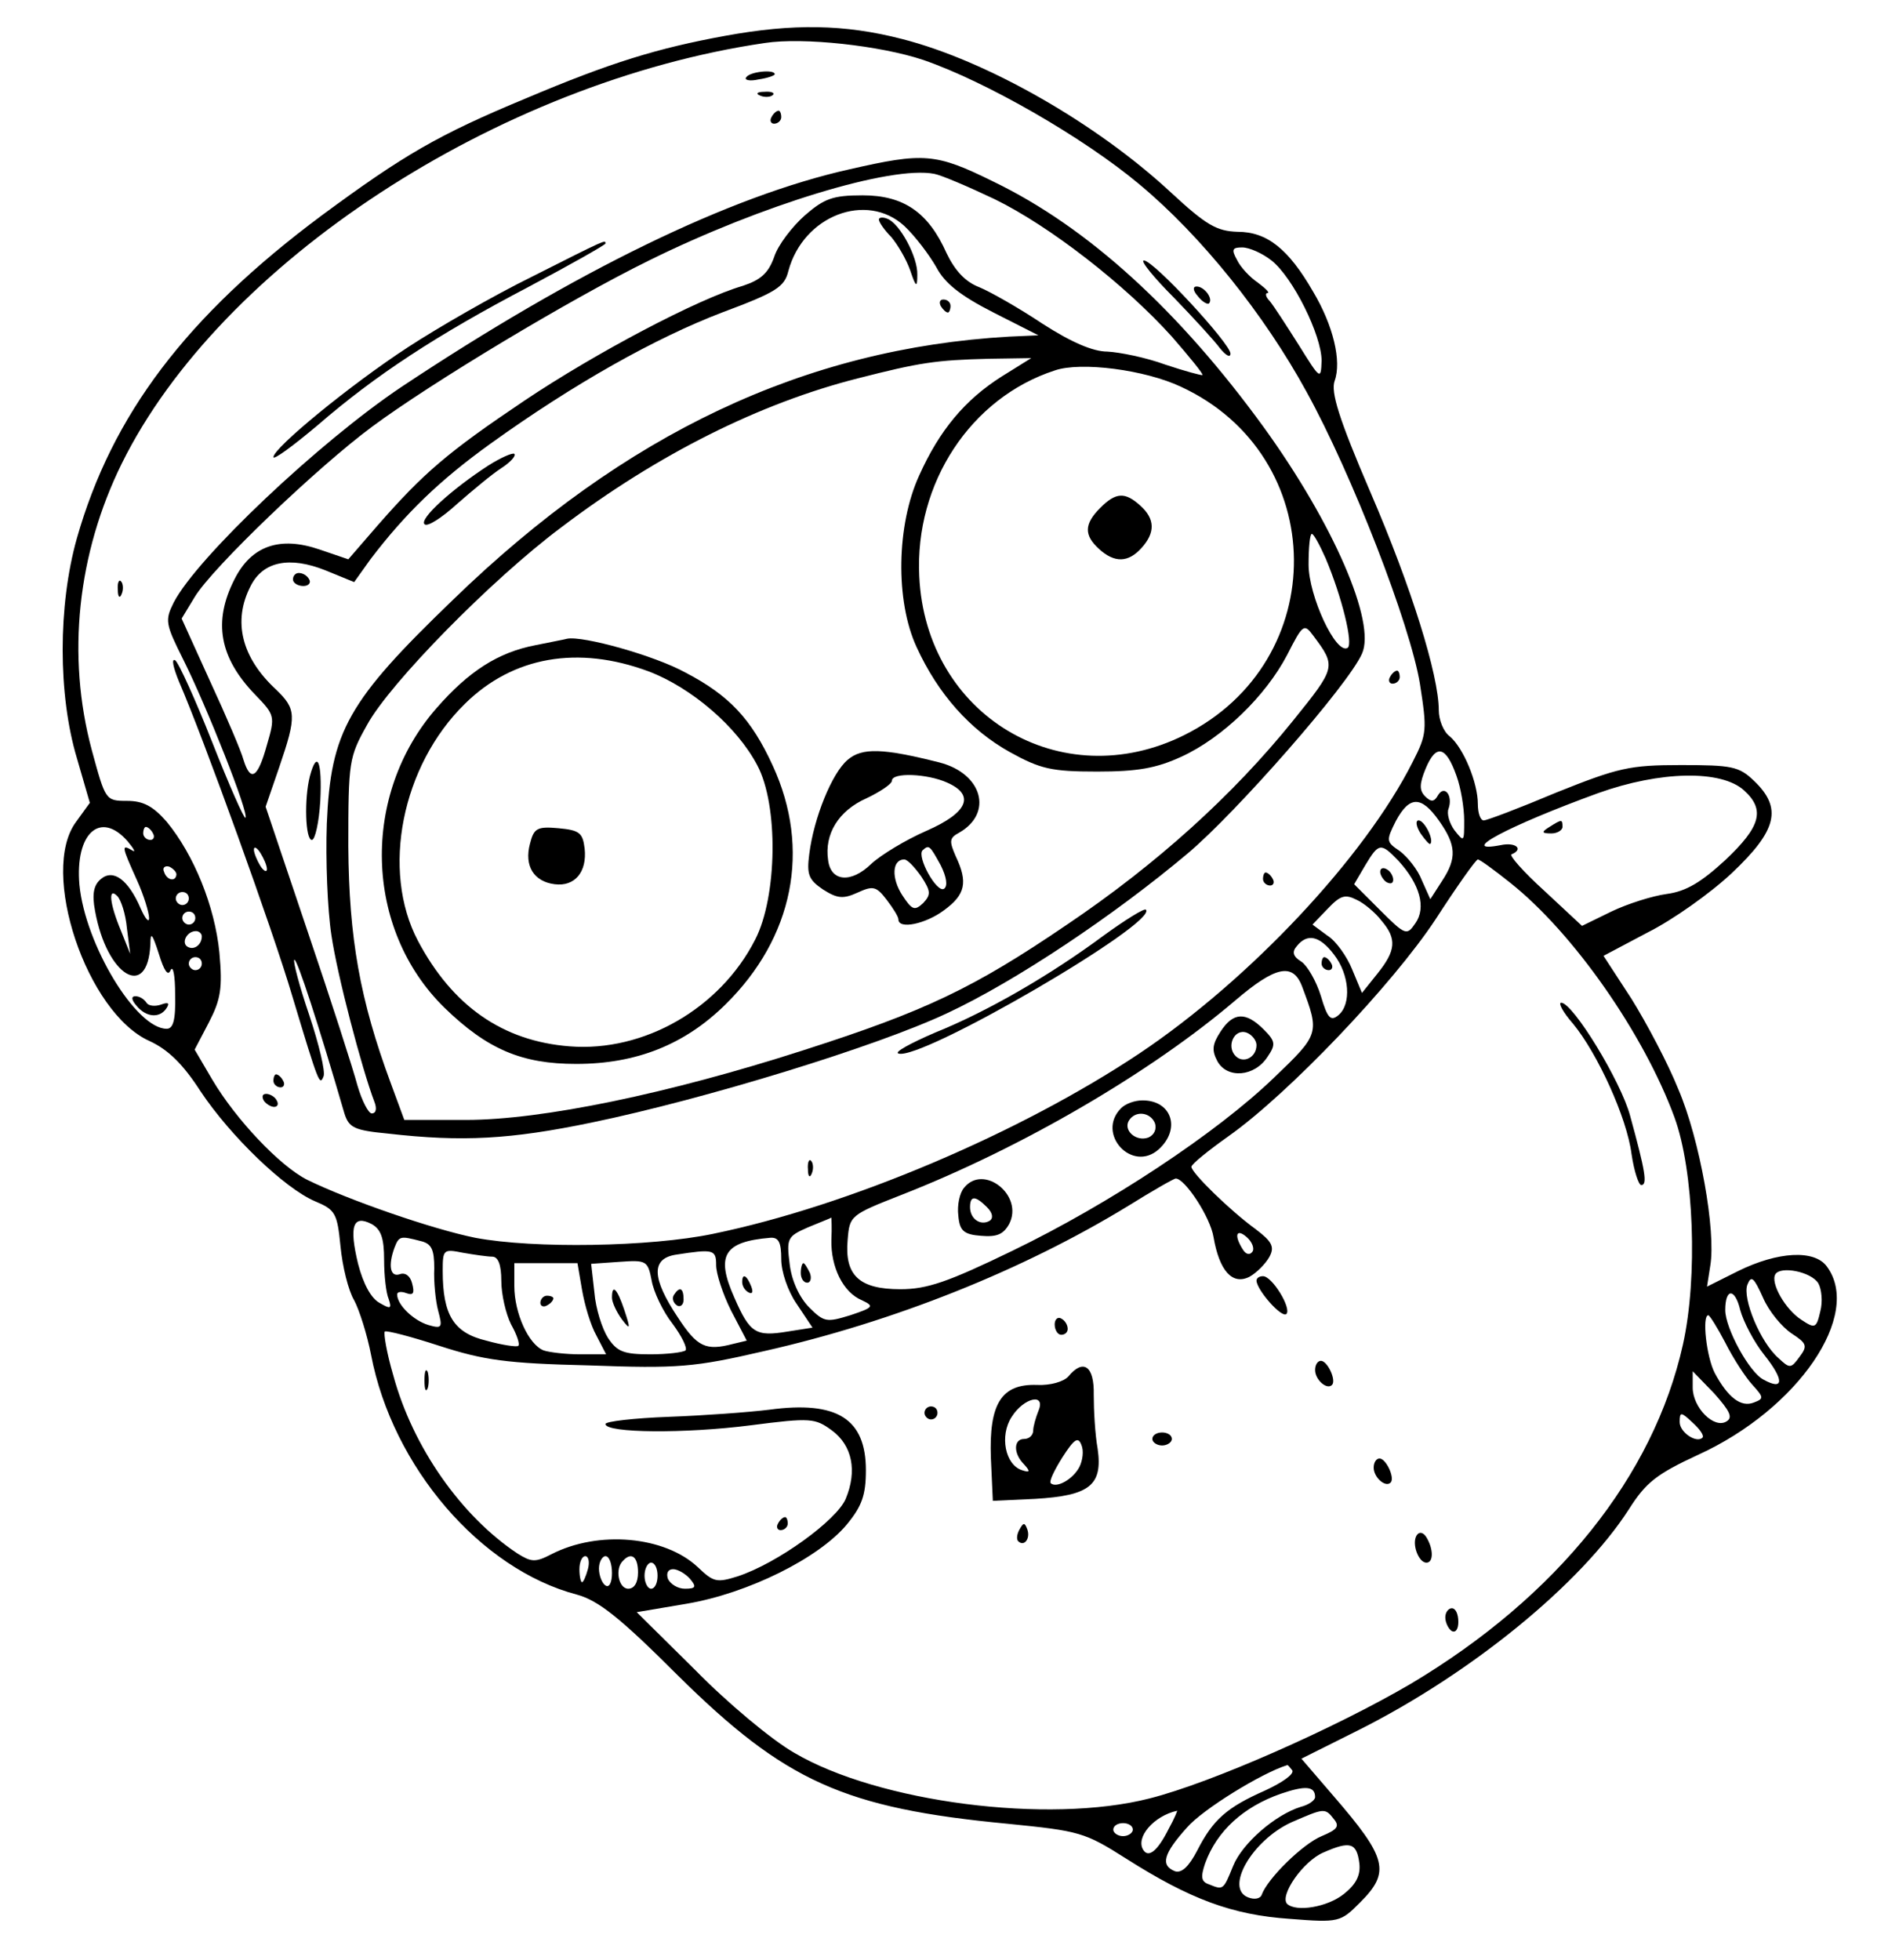 <?xml version="1.0" standalone="no"?>
<!DOCTYPE svg PUBLIC "-//W3C//DTD SVG 20010904//EN"
 "http://www.w3.org/TR/2001/REC-SVG-20010904/DTD/svg10.dtd">
<svg version="1.0" xmlns="http://www.w3.org/2000/svg"
 width="290pt" height="301pt" viewBox="0 0 290 301"
 preserveAspectRatio="xMidYMid meet">

<g transform="translate(0,301) scale(0.1,-0.1)"
fill="#000000" stroke="none">
<path d="M1114 2955 c-104 -19 -176 -41 -306 -96 -135 -56 -188 -87 -314 -180
-208 -155 -322 -306 -376 -496 -29 -103 -29 -240 0 -337 l20 -69 -21 -29 c-57
-76 16 -294 113 -337 28 -13 51 -35 78 -77 46 -69 129 -149 176 -169 31 -13
34 -18 39 -69 3 -31 12 -68 21 -83 8 -15 20 -53 26 -84 33 -172 168 -329 316
-368 33 -9 66 -35 155 -124 165 -163 255 -204 507 -228 110 -11 118 -13 181
-53 99 -63 164 -87 252 -93 76 -6 78 -5 108 25 47 47 42 68 -41 164 l-49 57
88 44 c173 87 341 224 415 339 26 41 42 54 107 84 153 70 252 215 197 289 -19
26 -75 23 -136 -7 l-48 -24 5 32 c9 53 -16 194 -49 271 -16 40 -49 102 -72
139 l-43 66 68 36 c38 19 96 60 129 91 70 66 78 100 34 142 -23 22 -34 24
-112 24 -79 0 -96 -4 -191 -42 -57 -24 -107 -43 -112 -43 -5 0 -9 11 -9 25 0
33 -22 86 -43 104 -10 7 -17 26 -17 40 0 54 -42 189 -105 335 -49 114 -61 154
-55 171 11 30 -2 85 -33 137 -38 66 -71 92 -116 92 -32 1 -48 10 -102 60 -115
107 -284 203 -413 236 -89 23 -168 24 -272 5z m304 -37 c96 -33 246 -119 332
-191 95 -79 192 -200 257 -319 70 -127 159 -357 174 -448 11 -71 11 -77 -11
-120 -74 -147 -251 -335 -420 -448 -183 -122 -446 -234 -655 -277 -96 -20
-275 -23 -365 -6 -65 13 -195 58 -258 89 -42 21 -110 93 -146 154 l-27 46 22
42 c18 35 21 52 16 107 -7 71 -39 150 -81 201 -21 24 -36 32 -61 32 -33 0 -33
1 -54 78 -39 145 -22 302 46 440 152 308 578 586 988 646 59 9 177 -4 243 -26z
m535 -308 c33 -26 77 -115 77 -154 -1 -30 -2 -29 -35 24 -19 30 -39 61 -45 68
-6 6 -7 12 -3 12 4 0 -3 7 -15 16 -12 8 -27 24 -32 35 -9 16 -7 19 8 19 11 0
31 -9 45 -20z m284 -791 c7 -19 12 -50 12 -69 0 -33 0 -34 -15 -15 -8 11 -12
26 -9 33 7 20 -6 37 -16 21 -6 -11 -11 -11 -20 -2 -9 9 -9 19 1 43 16 38 31
34 47 -11z m442 -23 c33 -30 25 -56 -29 -107 -37 -34 -60 -48 -90 -52 -22 -3
-60 -15 -85 -27 l-45 -22 -58 54 c-32 29 -55 55 -50 56 19 8 6 19 -17 14 -68
-13 10 29 150 80 95 34 189 36 224 4z m-469 -46 c27 -38 28 -58 5 -93 l-18
-28 -13 29 c-6 16 -22 36 -34 45 -21 14 -21 16 -6 46 21 39 39 39 66 1z
m-2014 -32 c10 -12 13 -18 7 -14 -17 10 -16 6 7 -45 11 -24 19 -51 19 -59 0
-8 -6 -1 -13 15 -19 44 -42 61 -61 45 -11 -9 -14 -23 -9 -49 18 -100 81 -138
85 -51 0 20 3 16 13 -15 8 -26 14 -35 18 -25 4 8 7 -9 7 -37 1 -40 -3 -53 -13
-53 -47 0 -125 129 -134 221 -7 79 32 115 74 67z m39 12 c3 -5 1 -10 -4 -10
-6 0 -11 5 -11 10 0 6 2 10 4 10 3 0 8 -4 11 -10z m1913 -42 c33 -36 43 -72
26 -96 -13 -19 -15 -19 -54 20 l-40 40 17 29 c21 35 24 35 51 7z m172 -34 c97
-77 205 -232 252 -360 30 -82 36 -246 13 -349 -45 -202 -193 -387 -418 -521
-116 -68 -306 -152 -401 -176 -156 -40 -417 -6 -546 70 -35 20 -103 77 -152
127 l-90 89 77 13 c94 16 203 70 246 122 23 28 29 45 29 83 0 79 -44 107 -148
93 -32 -4 -101 -9 -155 -11 -53 -2 -97 -7 -97 -11 0 -14 122 -15 223 -2 93 12
99 11 125 -8 31 -23 39 -62 21 -105 -14 -33 -105 -99 -166 -119 -32 -10 -37
-9 -61 14 -51 48 -153 57 -225 20 -25 -13 -31 -12 -52 1 -86 57 -161 163 -191
274 -10 34 -15 64 -13 67 3 2 41 -8 84 -22 68 -22 103 -27 230 -30 136 -5 161
-3 269 22 199 45 397 124 559 223 37 23 70 42 73 42 14 0 53 -59 58 -90 9 -52
29 -74 55 -61 11 6 25 20 31 31 8 15 4 23 -21 42 -40 29 -99 87 -99 96 0 4 26
25 57 47 92 65 252 233 318 333 33 51 62 92 65 92 3 0 25 -16 50 -36z m-2049
13 c-1 -12 -15 -9 -19 4 -3 6 1 10 8 8 6 -3 11 -8 11 -12z m-76 -83 l5 -39
-14 35 c-18 43 -20 68 -6 54 6 -6 13 -28 15 -50z m95 46 c0 -5 -4 -10 -10 -10
-5 0 -10 5 -10 10 0 6 5 10 10 10 6 0 10 -4 10 -10z m1832 -34 c24 -28 22 -46
-6 -81 l-24 -30 -15 36 c-8 20 -25 44 -38 52 l-23 17 23 24 c20 21 27 23 45
14 11 -5 29 -20 38 -32z m-1822 4 c0 -5 -4 -10 -10 -10 -5 0 -10 5 -10 10 0 6
5 10 10 10 6 0 10 -4 10 -10z m10 -28 c0 -13 -12 -22 -22 -16 -10 6 -1 24 13
24 5 0 9 -4 9 -8z m1739 -28 c24 -31 27 -76 7 -93 -12 -10 -17 -5 -27 29 -7
23 -21 47 -30 53 -13 8 -15 15 -7 24 16 20 35 16 57 -13z m-1739 -14 c0 -5 -4
-10 -10 -10 -5 0 -10 5 -10 10 0 6 5 10 10 10 6 0 10 -4 10 -10z m1690 -35
c27 -72 27 -73 -43 -140 -88 -85 -253 -194 -402 -266 -99 -48 -131 -59 -172
-59 -63 0 -86 21 -81 76 3 37 4 38 83 69 184 72 383 188 513 299 61 52 88 58
102 21z m-1410 -420 c0 -24 3 -51 7 -60 5 -15 3 -16 -14 -6 -13 7 -25 29 -33
60 -14 58 -8 76 21 61 14 -8 19 -21 19 -55z m687 31 c-1 -42 18 -81 47 -93 19
-9 18 -11 -18 -23 -36 -11 -40 -11 -63 12 -15 15 -27 41 -30 66 -5 40 -4 43
28 57 19 8 35 14 36 15 0 0 1 -16 0 -34z m647 -18 c-4 -6 -10 -5 -15 3 -14 22
-10 33 6 19 8 -7 12 -17 9 -22z m-1278 16 c17 -4 21 -13 21 -42 -1 -20 2 -50
6 -65 7 -26 6 -28 -15 -22 -23 7 -48 31 -48 47 0 4 6 5 14 2 11 -4 13 0 9 15
-3 12 -11 17 -19 14 -15 -5 -18 14 -8 41 7 18 9 18 40 10z m554 -28 c0 -19 10
-49 24 -69 l24 -36 -38 -6 c-49 -8 -58 -3 -82 52 -29 65 -16 86 55 92 13 1 17
-7 17 -33z m-444 4 c9 0 14 -12 14 -37 0 -21 7 -51 15 -67 9 -16 14 -31 11
-33 -2 -2 -24 1 -49 8 -50 12 -67 39 -67 107 0 33 1 34 31 28 17 -3 38 -6 45
-6z m344 -13 c0 -13 10 -44 23 -70 l24 -46 -21 -5 c-42 -11 -55 -5 -85 41 -40
60 -41 90 -3 96 58 9 62 8 62 -16z m-67 -90 c14 -19 23 -37 20 -41 -4 -3 -28
-6 -54 -6 -41 0 -51 4 -65 25 -9 14 -19 45 -21 70 l-5 44 43 3 c42 3 44 2 50
-29 3 -17 17 -47 32 -66z m-139 52 c4 -23 13 -54 22 -70 l15 -29 -40 0 c-22 0
-47 3 -56 6 -23 9 -45 57 -45 99 l0 35 49 0 48 0 7 -41z m1899 10 c5 -9 7 -28
3 -43 -6 -26 -8 -27 -29 -13 -25 16 -48 57 -40 70 8 13 55 4 66 -14z m-41 -77
c23 -15 25 -19 12 -36 -13 -18 -15 -18 -32 -2 -28 24 -56 92 -48 113 6 15 10
11 24 -20 9 -21 29 -45 44 -55z m-42 -33 c31 -39 30 -55 -1 -38 -22 11 -59 79
-59 107 0 34 15 34 23 0 5 -18 21 -49 37 -69z m-60 19 c12 -24 31 -53 41 -64
18 -20 19 -22 3 -28 -20 -8 -40 8 -60 45 -13 25 -20 89 -10 89 2 0 14 -19 26
-42z m2 -121 c-19 -12 -52 21 -52 52 l0 25 33 -34 c24 -27 29 -37 19 -43z
m-37 -25 c-9 -9 -35 8 -35 24 0 16 2 16 20 -1 11 -10 18 -20 15 -23z m-1712
-202 c-3 -11 -7 -20 -9 -20 -2 0 -4 9 -4 20 0 11 4 20 9 20 5 0 7 -9 4 -20z
m37 -6 c0 -14 -4 -23 -10 -19 -5 3 -10 15 -10 26 0 10 5 19 10 19 6 0 10 -12
10 -26z m40 1 c0 -16 -6 -25 -15 -25 -15 0 -21 31 -8 43 13 14 23 6 23 -18z
m30 -5 c0 -11 -4 -20 -10 -20 -5 0 -10 9 -10 20 0 11 5 20 10 20 6 0 10 -9 10
-20z m50 -5 c10 -12 9 -15 -8 -15 -11 0 -22 7 -26 15 -3 9 0 15 8 15 7 0 19
-7 26 -15z m925 -294 c3 -6 -16 -19 -42 -31 -59 -26 -80 -45 -104 -92 -13 -25
-24 -35 -34 -32 -23 9 -18 27 18 67 24 28 115 84 154 96 1 1 4 -3 8 -8z m35
-41 c0 -5 -10 -12 -22 -15 -39 -12 -90 -56 -104 -91 -15 -37 -15 -37 -37 -28
-12 4 -13 11 -6 32 18 50 59 87 116 107 38 13 53 12 53 -5z m-225 -49 c-17
-34 -31 -45 -39 -32 -12 19 16 52 52 60 1 1 -4 -12 -13 -28z m254 15 c9 -11 5
-16 -19 -26 -29 -12 -83 -65 -92 -90 -2 -6 -11 -8 -21 -4 -36 14 6 87 66 115
51 22 52 23 66 5z m-309 -16 c0 -5 -7 -10 -15 -10 -8 0 -15 5 -15 10 0 6 7 10
15 10 8 0 15 -4 15 -10z m348 -52 c2 -18 -5 -32 -24 -47 -25 -20 -73 -28 -87
-15 -12 13 25 66 56 79 41 18 51 15 55 -17z"/>
<path d="M1146 2891 c-3 -4 6 -6 19 -3 14 2 25 6 25 8 0 8 -39 4 -44 -5z"/>
<path d="M1168 2863 c7 -3 16 -2 19 1 4 3 -2 6 -13 5 -11 0 -14 -3 -6 -6z"/>
<path d="M1185 2830 c-3 -5 -1 -10 4 -10 6 0 11 5 11 10 0 6 -2 10 -4 10 -3 0
-8 -4 -11 -10z"/>
<path d="M1305 2750 c-184 -41 -420 -156 -688 -334 -127 -85 -314 -262 -350
-331 -14 -28 -13 -33 15 -89 35 -70 101 -236 95 -242 -2 -2 -25 50 -51 116
-26 66 -52 123 -57 126 -6 3 -3 -11 6 -33 37 -85 145 -384 174 -483 41 -136
42 -138 48 -123 3 7 -7 49 -22 94 -15 44 -25 82 -23 85 4 3 38 -102 77 -236 7
-22 15 -26 67 -31 114 -13 188 -9 313 17 174 36 438 117 546 168 105 49 256
150 369 245 74 62 247 259 268 307 22 48 -44 200 -151 348 -130 179 -270 307
-415 377 -89 44 -107 45 -221 19z m223 -46 c84 -41 200 -131 272 -211 27 -31
49 -58 47 -59 -1 -1 -27 6 -57 16 -30 11 -70 19 -89 20 -22 0 -55 14 -100 43
-36 24 -80 49 -97 56 -21 8 -37 25 -50 52 -28 63 -66 89 -129 89 -46 0 -59 -5
-89 -31 -19 -17 -41 -45 -47 -64 -9 -25 -21 -35 -48 -44 -69 -20 -226 -103
-335 -176 -119 -80 -155 -111 -226 -192 l-45 -52 -44 15 c-61 21 -105 6 -131
-46 -33 -65 -23 -120 32 -177 30 -31 31 -33 18 -77 -14 -51 -25 -58 -36 -23
-3 12 -26 66 -51 120 l-44 97 20 33 c27 45 189 200 273 262 89 66 301 194 425
255 172 85 372 146 438 133 11 -2 53 -20 93 -39z m-139 -41 c17 -16 38 -44 49
-63 13 -25 37 -44 88 -70 l69 -35 -45 -2 c-313 -18 -590 -148 -854 -404 -162
-156 -188 -202 -194 -344 -2 -55 1 -132 7 -171 9 -62 47 -206 66 -256 4 -10 3
-18 -4 -18 -5 0 -15 19 -22 43 -6 23 -40 129 -76 235 l-65 193 21 61 c27 79
26 89 -5 119 -53 49 -67 105 -39 159 19 38 60 46 115 24 l44 -18 25 35 c54 71
107 122 185 178 128 92 253 162 355 201 83 31 96 39 102 64 23 85 120 122 178
69z m150 -231 c-57 -36 -96 -83 -127 -152 -35 -76 -37 -193 -4 -264 33 -72 82
-127 143 -161 47 -26 64 -30 134 -30 62 0 91 5 130 23 63 29 129 93 162 156
24 47 26 49 40 30 36 -48 35 -49 -31 -131 -92 -114 -209 -220 -347 -313 -144
-98 -218 -133 -405 -193 -208 -67 -402 -107 -518 -107 l-95 0 -21 57 c-47 127
-64 222 -65 363 0 131 1 137 29 187 35 64 191 223 298 303 149 113 306 191
456 229 94 24 119 28 201 30 l65 1 -45 -28z m275 -16 c229 -106 232 -422 5
-535 -189 -94 -397 30 -407 244 -7 143 79 274 208 316 40 14 139 1 194 -25z
m222 -263 c25 -59 43 -132 34 -138 -18 -11 -60 80 -60 128 0 26 2 47 5 47 3 0
12 -17 21 -37z m-1626 -478 c0 -5 -5 -3 -10 5 -5 8 -10 20 -10 25 0 6 5 3 10
-5 5 -8 10 -19 10 -25z"/>
<path d="M1350 2673 c0 -4 8 -16 19 -27 10 -12 23 -34 29 -51 9 -27 11 -27 11
-7 1 27 -27 79 -46 86 -7 3 -13 2 -13 -1z"/>
<path d="M1445 2540 c3 -5 8 -10 11 -10 2 0 4 5 4 10 0 6 -5 10 -11 10 -5 0
-7 -4 -4 -10z"/>
<path d="M750 2295 c-57 -37 -106 -82 -98 -90 4 -5 27 10 50 31 24 21 54 46
68 55 14 9 23 19 20 22 -3 2 -21 -6 -40 -18z"/>
<path d="M450 2120 c0 -5 7 -10 16 -10 8 0 12 5 9 10 -3 6 -10 10 -16 10 -5 0
-9 -4 -9 -10z"/>
<path d="M476 1818 c-9 -35 -7 -98 3 -98 5 0 11 27 13 60 3 61 -5 79 -16 38z"/>
<path d="M822 2019 c-57 -11 -102 -40 -151 -96 -117 -133 -112 -340 12 -461
66 -64 119 -86 202 -86 93 0 167 30 229 91 105 103 132 239 73 367 -33 72 -67
108 -134 143 -47 26 -158 57 -182 52 -3 -1 -25 -5 -49 -10z m174 -40 c66 -25
136 -85 167 -144 33 -61 31 -202 -3 -268 -54 -106 -171 -173 -285 -164 -103 8
-180 62 -233 162 -57 108 -25 269 72 364 74 73 174 90 282 50z"/>
<path d="M814 1714 c-9 -34 6 -58 38 -62 31 -4 50 19 46 55 -3 24 -8 28 -40
31 -33 3 -38 0 -44 -24z"/>
<path d="M1302 1843 c-24 -20 -52 -89 -59 -145 -4 -31 -1 -39 21 -54 22 -14
31 -15 53 -5 24 11 29 10 45 -11 10 -13 18 -26 18 -30 0 -16 42 -7 70 14 33
24 37 43 18 83 -10 23 -10 28 5 36 53 30 36 91 -30 108 -87 22 -119 23 -141 4z
m153 -35 c43 -19 32 -46 -32 -74 -32 -14 -70 -37 -85 -51 -31 -30 -62 -27 -66
6 -6 40 16 76 59 95 21 10 39 22 39 27 0 13 54 11 85 -3z m-10 -127 c9 -18 11
-32 5 -36 -11 -7 -42 49 -33 59 10 9 11 8 28 -23z m-30 -17 c15 -23 15 -28 3
-41 -13 -12 -17 -11 -32 12 -17 26 -16 55 3 55 5 0 16 -12 26 -26z"/>
<path d="M1690 2230 c-25 -25 -25 -42 -2 -63 24 -22 45 -21 65 1 22 24 21 45
-1 65 -24 22 -38 21 -62 -3z"/>
<path d="M817 2585 c-59 -29 -144 -78 -190 -108 -89 -58 -207 -155 -207 -169
0 -5 30 17 68 49 89 77 182 138 325 213 64 34 117 64 117 66 0 6 2 7 -113 -51z"/>
<path d="M1803 2553 c31 -32 63 -67 71 -78 9 -11 16 -15 16 -8 0 15 -118 143
-133 143 -6 0 15 -26 46 -57z"/>
<path d="M1840 2555 c7 -9 15 -13 17 -11 7 7 -7 26 -19 26 -6 0 -6 -6 2 -15z"/>
<path d="M181 2104 c0 -11 3 -14 6 -6 3 7 2 16 -1 19 -3 4 -6 -2 -5 -13z"/>
<path d="M2135 1970 c-3 -5 -1 -10 4 -10 6 0 11 5 11 10 0 6 -2 10 -4 10 -3 0
-8 -4 -11 -10z"/>
<path d="M1940 1660 c0 -5 5 -10 11 -10 5 0 7 5 4 10 -3 6 -8 10 -11 10 -2 0
-4 -4 -4 -10z"/>
<path d="M1695 1573 c-81 -60 -177 -116 -259 -149 -37 -16 -63 -30 -56 -32 34
-12 401 202 380 221 -3 2 -32 -16 -65 -40z"/>
<path d="M420 1350 c0 -5 5 -10 11 -10 5 0 7 5 4 10 -3 6 -8 10 -11 10 -2 0
-4 -4 -4 -10z"/>
<path d="M405 1320 c3 -5 11 -10 16 -10 6 0 7 5 4 10 -3 6 -11 10 -16 10 -6 0
-7 -4 -4 -10z"/>
<path d="M1241 1214 c0 -11 3 -14 6 -6 3 7 2 16 -1 19 -3 4 -6 -2 -5 -13z"/>
<path d="M2380 1740 c-13 -8 -12 -10 3 -10 9 0 17 5 17 10 0 12 -1 12 -20 0z"/>
<path d="M2182 1730 c7 -10 14 -18 15 -16 6 6 -9 36 -18 36 -5 0 -4 -9 3 -20z"/>
<path d="M210 1465 c15 -18 36 -19 46 -3 5 8 2 9 -9 5 -9 -3 -19 -2 -22 3 -4
6 -11 10 -17 10 -7 0 -6 -6 2 -15z"/>
<path d="M2120 1671 c0 -5 5 -13 10 -16 6 -3 10 -2 10 4 0 5 -4 13 -10 16 -5
3 -10 2 -10 -4z"/>
<path d="M2416 1438 c38 -46 83 -145 90 -200 4 -27 11 -48 15 -48 10 0 6 22
-17 106 -14 53 -88 174 -106 174 -5 0 3 -15 18 -32z"/>
<path d="M1930 1043 c1 -15 39 -58 46 -51 8 9 -22 58 -36 58 -6 0 -10 -3 -10
-7z"/>
<path d="M1620 976 c0 -9 5 -16 10 -16 6 0 10 4 10 9 0 6 -4 13 -10 16 -5 3
-10 -1 -10 -9z"/>
<path d="M2020 906 c0 -15 18 -31 26 -23 7 7 -7 37 -17 37 -5 0 -9 -6 -9 -14z"/>
<path d="M652 890 c0 -14 2 -19 5 -12 2 6 2 18 0 25 -3 6 -5 1 -5 -13z"/>
<path d="M1641 896 c-7 -8 -28 -14 -48 -13 -55 2 -74 -29 -71 -112 l3 -66 65
3 c84 5 104 21 96 77 -4 22 -6 59 -6 83 1 44 -16 56 -39 28z m-46 -53 c-4 -10
-8 -24 -8 -30 0 -7 -6 -13 -14 -13 -16 0 -17 -22 0 -39 10 -11 9 -13 -3 -9
-26 8 -35 53 -16 82 19 30 53 37 41 9z m63 -86 c-10 -19 -35 -33 -44 -25 -3 3
6 21 18 40 18 28 24 32 29 19 4 -9 2 -24 -3 -34z"/>
<path d="M1420 840 c0 -5 5 -10 10 -10 6 0 10 5 10 10 0 6 -4 10 -10 10 -5 0
-10 -4 -10 -10z"/>
<path d="M1770 800 c0 -5 7 -10 15 -10 8 0 15 5 15 10 0 6 -7 10 -15 10 -8 0
-15 -4 -15 -10z"/>
<path d="M2110 756 c0 -15 18 -31 26 -23 7 7 -7 37 -17 37 -5 0 -9 -6 -9 -14z"/>
<path d="M1195 670 c-3 -5 -1 -10 4 -10 6 0 11 5 11 10 0 6 -2 10 -4 10 -3 0
-8 -4 -11 -10z"/>
<path d="M1566 661 c-4 -7 -5 -15 -2 -18 9 -9 19 4 14 18 -4 11 -6 11 -12 0z"/>
<path d="M2176 652 c-8 -13 3 -42 15 -42 11 0 11 21 0 39 -5 8 -11 9 -15 3z"/>
<path d="M2220 526 c0 -8 5 -18 10 -21 6 -3 10 3 10 14 0 12 -4 21 -10 21 -5
0 -10 -6 -10 -14z"/>
<path d="M2030 1530 c0 -5 5 -10 11 -10 5 0 7 5 4 10 -3 6 -8 10 -11 10 -2 0
-4 -4 -4 -10z"/>
<path d="M1875 1426 c-13 -20 -14 -29 -5 -46 15 -27 57 -24 77 7 13 19 12 24
-6 42 -28 28 -47 26 -66 -3z m55 -21 c0 -19 -20 -29 -32 -17 -15 15 -2 43 17
36 8 -3 15 -12 15 -19z"/>
<path d="M1722 1308 c-39 -39 17 -100 58 -63 34 31 20 75 -25 75 -12 0 -26 -5
-33 -12z m52 -23 c3 -9 -1 -18 -10 -22 -19 -7 -39 11 -30 26 10 16 33 13 40
-4z"/>
<path d="M1481 1186 c-7 -8 -11 -27 -9 -43 2 -23 8 -29 35 -31 24 -2 34 2 43
18 23 44 -39 93 -69 56z m35 -30 c9 -9 10 -17 4 -21 -14 -8 -30 3 -30 21 0 18
8 18 26 0z"/>
<path d="M1230 1055 c0 -8 4 -15 10 -15 5 0 7 7 4 15 -4 8 -8 15 -10 15 -2 0
-4 -7 -4 -15z"/>
<path d="M1140 1041 c0 -6 4 -13 10 -16 6 -3 7 1 4 9 -7 18 -14 21 -14 7z"/>
<path d="M1035 1021 c-3 -5 -1 -12 5 -16 5 -3 10 1 10 9 0 18 -6 21 -15 7z"/>
<path d="M940 1017 c0 -7 7 -22 15 -33 13 -17 14 -16 4 14 -11 33 -19 41 -19
19z"/>
<path d="M830 1009 c0 -5 5 -7 10 -4 6 3 10 8 10 11 0 2 -4 4 -10 4 -5 0 -10
-5 -10 -11z"/>
</g>
</svg>
